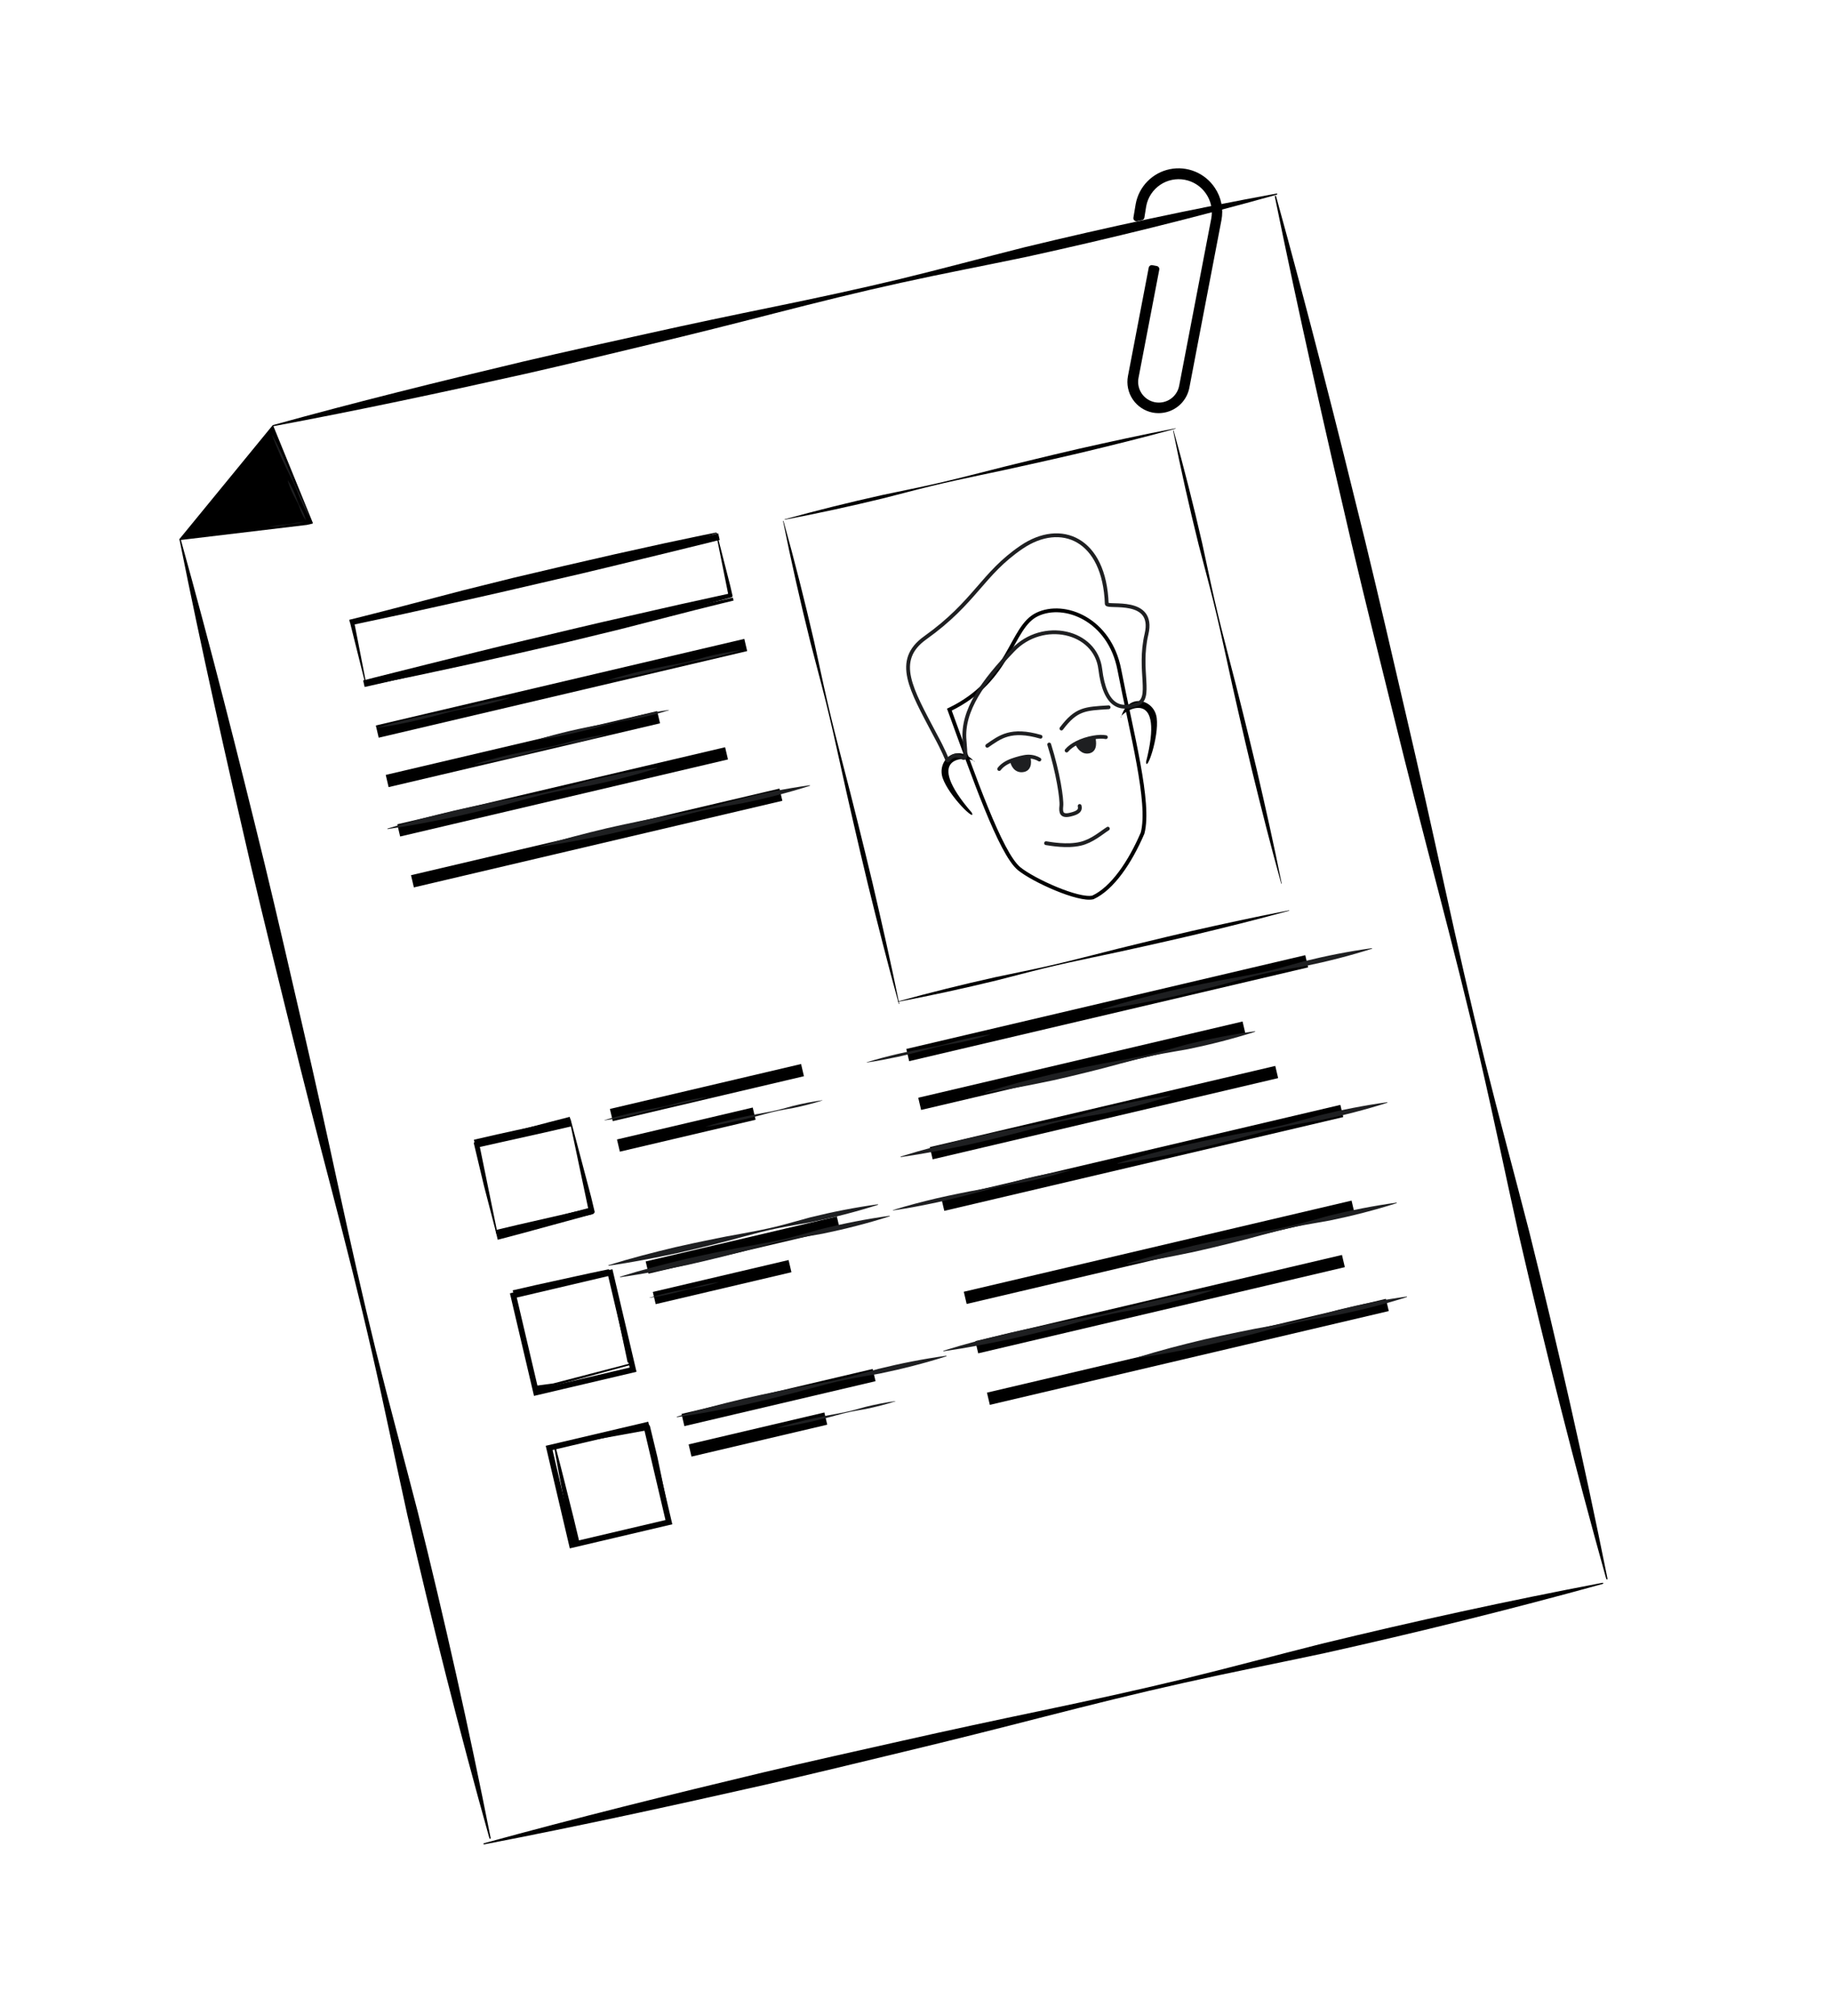 <svg width="479" height="527" viewBox="0 0 479 527" fill="none" xmlns="http://www.w3.org/2000/svg">
<g clip-path="url(#clip0_2573_12622)">
<path d="M333.956 50.918C312.332 56.956 290.548 62.337 268.621 67.14C257.634 69.442 246.592 71.525 235.634 73.947C224.671 76.349 213.786 79.069 202.915 81.849C192.05 84.649 181.17 87.389 170.255 89.99C159.346 92.611 148.441 95.251 137.498 97.733C115.591 102.615 93.64 107.319 71.543 111.426C71.403 111.458 71.278 111.402 71.259 111.323C71.239 111.243 71.33 111.159 71.469 111.127C93.103 105.129 114.887 99.748 136.721 94.566C147.645 92.005 158.608 89.603 169.566 87.182C180.52 84.74 191.508 82.438 202.51 80.196C213.507 77.934 224.485 75.592 235.395 72.971C246.299 70.33 257.13 67.391 268.011 64.651C289.82 59.37 311.771 54.666 333.883 50.619C334.022 50.587 334.147 50.642 334.166 50.722C334.151 50.81 334.061 50.894 333.956 50.918Z" fill="black"/>
<path d="M419.215 414.141C395.096 420.807 370.811 426.816 346.379 432.249C334.138 434.867 321.842 437.265 309.631 440.002C297.416 442.718 285.281 445.753 273.161 448.847C261.046 451.961 248.916 455.015 236.75 457.931C224.59 460.866 212.435 463.821 200.239 466.617C175.828 472.13 151.371 477.464 126.763 482.201C126.608 482.237 126.471 482.185 126.45 482.105C126.43 482.026 126.532 481.939 126.688 481.903C150.817 475.277 175.102 469.268 199.438 463.457C211.613 460.581 223.829 457.865 236.039 455.128C248.245 452.372 260.486 449.755 272.742 447.197C284.993 444.62 297.224 441.963 309.384 439.028C321.54 436.073 333.619 432.819 345.749 429.765C370.06 423.855 394.516 418.521 419.139 413.843C419.295 413.807 419.432 413.859 419.452 413.939C419.433 414.027 419.332 414.114 419.215 414.141Z" fill="black"/>
<path d="M420.173 412.701C411.856 382.901 404.263 352.906 397.307 322.74C393.939 307.628 390.811 292.45 387.311 277.373C383.833 262.291 380.004 247.302 376.109 232.331C372.192 217.366 368.34 202.383 364.643 187.359C360.923 172.341 357.181 157.329 353.615 142.27C346.571 112.128 339.725 81.933 333.536 51.561C333.49 51.368 333.543 51.2 333.631 51.177C333.719 51.153 333.819 51.28 333.866 51.472C342.139 81.284 349.731 111.279 357.105 141.333C360.759 156.369 364.237 171.452 367.737 186.529C371.259 201.6 374.627 216.712 377.93 231.842C381.255 246.966 384.667 262.067 388.387 277.085C392.128 292.097 396.199 307.021 400.05 322.003C407.533 352.028 414.38 382.223 420.502 412.613C420.549 412.805 420.495 412.973 420.408 412.996C420.308 412.972 420.208 412.845 420.173 412.701Z" fill="black"/>
<path d="M128.004 480.519C120.155 452.537 113.031 424.365 106.544 396.025C103.41 381.826 100.518 367.564 97.253 353.399C94.01 339.229 90.415 325.152 86.754 311.092C83.071 297.037 79.454 282.966 75.991 268.853C72.505 254.747 68.998 240.646 65.667 226.499C59.092 198.183 52.715 169.814 46.998 141.272C46.955 141.091 47.01 140.933 47.098 140.909C47.186 140.886 47.284 141.005 47.327 141.185C55.133 169.178 62.257 197.351 69.161 225.581C72.58 239.705 75.824 253.875 79.089 268.039C82.376 282.197 85.51 296.396 88.578 310.612C91.667 324.823 94.845 339.01 98.33 353.116C101.837 367.217 105.674 381.231 109.291 395.303C116.305 423.504 122.682 451.873 128.334 480.432C128.377 480.613 128.321 480.771 128.233 480.794C128.135 480.772 128.036 480.654 128.004 480.519Z" fill="black"/>
<path d="M234.918 261.824C243.352 259.494 251.843 257.392 260.386 255.492C264.667 254.577 268.966 253.738 273.236 252.781C277.507 251.831 281.751 250.77 285.989 249.688C290.225 248.599 294.466 247.531 298.72 246.512C302.972 245.485 307.223 244.452 311.487 243.474C320.023 241.546 328.575 239.681 337.179 238.024C337.234 238.011 337.282 238.029 337.289 238.057C337.296 238.085 337.26 238.115 337.206 238.128C328.768 240.444 320.277 242.546 311.767 244.578C307.51 245.583 303.238 246.533 298.969 247.49C294.701 248.454 290.42 249.37 286.135 250.264C281.851 251.166 277.574 252.095 273.322 253.121C269.072 254.154 264.848 255.292 260.607 256.36C252.106 258.427 243.554 260.292 234.944 261.928C234.89 261.941 234.842 261.923 234.835 261.895C234.842 261.864 234.877 261.834 234.918 261.824Z" fill="black"/>
<path d="M205.324 135.762C213.747 133.434 222.229 131.335 230.761 129.438C235.036 128.524 239.331 127.686 243.595 126.73C247.862 125.782 252.1 124.722 256.333 123.641C260.564 122.554 264.8 121.487 269.049 120.469C273.295 119.444 277.541 118.412 281.8 117.435C290.325 115.51 298.867 113.647 307.461 111.992C307.515 111.98 307.563 111.998 307.57 112.026C307.577 112.054 307.541 112.084 307.487 112.097C299.06 114.411 290.579 116.509 282.08 118.539C277.828 119.543 273.561 120.492 269.297 121.447C265.034 122.41 260.759 123.324 256.479 124.217C252.2 125.117 247.929 126.045 243.682 127.07C239.437 128.102 235.218 129.239 230.982 130.305C222.491 132.369 213.95 134.232 205.351 135.866C205.296 135.879 205.248 135.86 205.241 135.833C205.248 135.802 205.283 135.771 205.324 135.762Z" fill="black"/>
<path d="M204.979 136.265C207.884 146.672 210.536 157.148 212.965 167.683C214.142 172.961 215.234 178.261 216.456 183.527C217.671 188.794 219.008 194.029 220.368 199.258C221.737 204.484 223.082 209.717 224.373 214.964C225.672 220.209 226.979 225.451 228.224 230.711C230.684 241.238 233.075 251.783 235.237 262.39C235.253 262.458 235.234 262.516 235.203 262.524C235.173 262.533 235.138 262.488 235.122 262.421C232.232 252.01 229.581 241.534 227.005 231.038C225.729 225.787 224.515 220.519 223.292 215.254C222.062 209.99 220.886 204.712 219.732 199.428C218.571 194.146 217.38 188.873 216.08 183.628C214.774 178.385 213.352 173.173 212.007 167.94C209.394 157.454 207.003 146.909 204.864 136.296C204.848 136.229 204.867 136.17 204.897 136.162C204.932 136.17 204.967 136.214 204.979 136.265Z" fill="black"/>
<path d="M307.017 112.578C309.756 122.34 312.242 132.168 314.505 142.056C315.598 147.009 316.607 151.985 317.746 156.927C318.877 161.87 320.132 166.782 321.409 171.687C322.694 176.59 323.956 181.5 325.164 186.423C326.38 191.344 327.604 196.264 328.766 201.199C331.06 211.079 333.284 220.976 335.279 230.934C335.294 230.997 335.274 231.052 335.244 231.06C335.213 231.068 335.179 231.027 335.164 230.964C332.44 221.198 329.955 211.369 327.546 201.52C326.353 196.593 325.221 191.649 324.082 186.708C322.935 181.768 321.842 176.814 320.772 171.854C319.694 166.897 318.586 161.947 317.37 157.026C316.146 152.106 314.807 147.217 313.545 142.308C311.098 132.469 308.874 122.572 306.902 112.608C306.887 112.545 306.907 112.489 306.937 112.481C306.972 112.489 307.006 112.53 307.017 112.578Z" fill="black"/>
<path d="M317.795 49.086C316.537 47.198 314.744 45.728 312.646 44.865C310.548 44.001 308.24 43.783 306.018 44.238C303.796 44.694 301.761 45.802 300.173 47.421C298.586 49.039 297.518 51.095 297.107 53.325L296.505 56.894C296.408 57.466 296.92 57.955 297.487 57.832L298.742 57.559C299.072 57.488 299.324 57.222 299.377 56.889L299.866 53.848C300.3 51.6 301.608 49.616 303.503 48.332C305.399 47.053 307.724 46.576 309.971 47.007C312.219 47.438 314.204 48.74 315.493 50.63C316.14 51.566 316.596 52.62 316.833 53.732C317.071 54.844 317.086 55.992 316.878 57.11L311.565 84.784L308.476 100.875C308.203 102.284 307.382 103.527 306.194 104.331C305.005 105.136 303.545 105.435 302.134 105.165C300.724 104.892 299.48 104.071 298.675 102.882C297.869 101.693 297.568 100.234 297.838 98.824L303.271 70.51C303.357 70.064 303.064 69.634 302.619 69.55L301.47 69.332C301.026 69.248 300.598 69.539 300.513 69.982L295.079 98.315C294.672 100.443 295.128 102.646 296.345 104.44C297.562 106.234 299.442 107.471 301.571 107.881C302.081 107.975 302.598 108.021 303.116 108.019C305.014 108.015 306.852 107.353 308.315 106.145C309.778 104.938 310.776 103.26 311.139 101.398L314.502 83.804L319.527 57.606C319.817 56.142 319.813 54.635 319.515 53.173C319.218 51.71 318.633 50.321 317.795 49.086Z" fill="black"/>
<path d="M293.381 187.184C293.332 187.337 293.287 187.494 293.245 187.657C293.169 187.562 293.224 187.393 293.381 187.184C295.311 181.068 301.998 182.875 302.604 187.738C303.226 192.723 299.923 202.049 299.809 199.226C304.723 180.083 294.812 185.274 293.381 187.184Z" fill="black"/>
<path d="M254.635 198.85C254.746 198.965 254.857 199.086 254.967 199.213C254.993 199.095 254.868 198.967 254.635 198.85C250.184 194.233 245.001 198.829 246.623 203.453C248.286 208.193 255.396 215.074 254.241 212.495C241.318 197.543 252.503 197.778 254.635 198.85Z" fill="black"/>
<path d="M271.343 160.643C278.459 157.251 290.297 161.924 292.825 175.093C295.976 191.506 300.996 209.873 298.906 217.819C295.617 225.473 291.001 232.292 285.899 234.637C282.15 235.518 270.347 230.182 266.612 227.126C261.714 223.116 254.631 202.703 248.364 185.538C264.612 177.707 264.226 164.035 271.343 160.643Z" stroke="black" stroke-width="0.993"/>
<path d="M289.824 216.657C288.204 217.668 285.736 219.906 282.634 220.618C279.085 221.432 274.906 220.643 273.648 220.457" stroke="#1E1F21" stroke-width="0.993" stroke-linecap="round" stroke-linejoin="round"/>
<path d="M274.476 194.654C276.791 201.961 277.847 209.004 277.654 210.731C277.462 212.459 277.712 213.522 279.98 212.989C282.249 212.456 282.691 211.791 282.442 210.728" stroke="#1E1F21" stroke-width="0.993" stroke-linecap="round" stroke-linejoin="round"/>
<path d="M277.674 190.482C281.578 185.304 283.853 185.302 290.021 184.918" stroke="#1E1F21" stroke-width="0.993" stroke-linecap="round" stroke-linejoin="round"/>
<path d="M272.218 192.625C264.439 190.386 261.629 192.679 258.267 194.994" stroke="#1E1F21" stroke-width="0.993" stroke-linecap="round" stroke-linejoin="round"/>
<path d="M284.926 196.468C286.586 196.078 286.322 193.978 286.049 192.82C284.623 193.066 283.061 193.546 281.697 194.24C282.197 195.46 283.266 196.858 284.926 196.468Z" fill="#1E1F21"/>
<path d="M279.032 196.231C279.697 195.445 280.637 194.778 281.697 194.24M289.305 192.736C288.485 192.568 287.321 192.601 286.049 192.82M286.049 192.82C286.322 193.978 286.586 196.078 284.926 196.468C283.266 196.858 282.197 195.46 281.697 194.24M286.049 192.82C284.623 193.066 283.061 193.546 281.697 194.24" stroke="#1E1F21" stroke-width="0.993" stroke-linecap="round" stroke-linejoin="round"/>
<path d="M267.86 201.332C265.757 201.826 264.81 199.867 264.746 198.805C265.964 198.367 267.771 197.838 268.951 197.817C269.352 198.738 269.542 200.937 267.86 201.332Z" fill="#1E1F21"/>
<path d="M261.393 201.064C262.144 200.051 263.379 199.297 264.746 198.805M271.907 198.594C271.265 198.171 270.163 197.796 268.951 197.817M264.746 198.805C264.81 199.867 265.757 201.826 267.86 201.332C269.542 200.937 269.352 198.738 268.951 197.817M264.746 198.805C265.964 198.367 267.771 197.838 268.951 197.817" stroke="#1E1F21" stroke-width="0.993" stroke-linecap="round" stroke-linejoin="round"/>
<path d="M242.042 166.763C233.746 172.684 238.371 180.244 244.548 191.984C249.547 201.134 246.748 198.924 249.32 197.746C251.893 196.568 253.042 201.46 252.334 193.596C251.627 185.733 257.242 178.104 265.018 169.969C272.793 161.833 286.618 164.894 287.837 174.932C289.055 184.97 293.219 185.712 297.411 184.154C301.603 182.595 297.656 175.493 299.933 165.781C302.21 156.069 289.789 158.987 289.534 157.9C288.943 140.832 277.563 136.049 267.244 143.062C256.925 150.074 255.218 157.358 242.042 166.763Z" stroke="#1E1F21" stroke-width="0.993"/>
<path d="M71.505 111.372C71.46 111.26 71.312 111.235 71.232 111.325L71.001 111.584L46.941 140.94C46.847 141.054 46.94 141.224 47.086 141.206L80.306 137.24L81.715 136.909C81.813 136.886 81.867 136.781 81.829 136.688L71.505 111.372Z" fill="black"/>
<rect x="98.32" y="189.684" width="99.021" height="3.278" transform="rotate(-13.22 98.32 189.684)" fill="black"/>
<rect x="100.914" y="202.606" width="72.942" height="3.278" transform="rotate(-13.22 100.914 202.606)" fill="black"/>
<path d="M103.93 215.517L189.694 195.369L190.444 198.56L104.679 218.708L103.93 215.517Z" fill="black"/>
<path d="M107.523 228.825L203.92 206.179L204.67 209.371L108.273 232.016L107.523 228.825Z" fill="black"/>
<rect x="237.094" y="274.254" width="107.211" height="3.278" transform="rotate(-13.22 237.094 274.254)" fill="black"/>
<path d="M240.219 287.009L325.061 267.077L325.811 270.269L240.968 290.2L240.219 287.009Z" fill="black"/>
<path d="M252.133 337.734L353.575 313.903L354.324 317.095L252.883 340.926L252.133 337.734Z" fill="black"/>
<path d="M243.242 299.919L333.618 278.688L334.367 281.879L243.992 303.11L243.242 299.919Z" fill="black"/>
<path d="M255.156 350.645L351.065 328.113L351.814 331.305L255.906 353.836L255.156 350.645Z" fill="black"/>
<path d="M246.281 313.394L350.651 288.875L351.4 292.066L247.031 316.585L246.281 313.394Z" fill="black"/>
<path d="M258.195 364.112L362.565 339.594L363.314 342.785L258.945 367.304L258.195 364.112Z" fill="black"/>
<rect x="134.293" y="338.7" width="26.058" height="26.058" transform="rotate(-13.22 134.293 338.7)" stroke="black" stroke-width="1.489"/>
<rect x="143.661" y="378.568" width="26.058" height="26.058" transform="rotate(-13.22 143.661 378.568)" stroke="black" stroke-width="1.489"/>
<rect x="159.555" y="289.94" width="51.372" height="3.278" transform="rotate(-13.22 159.555 289.94)" fill="black"/>
<rect x="168.914" y="329.808" width="51.372" height="3.278" transform="rotate(-13.22 168.914 329.808)" fill="black"/>
<rect x="178.289" y="369.675" width="51.372" height="3.278" transform="rotate(-13.22 178.289 369.675)" fill="black"/>
<rect x="161.406" y="297.916" width="36.481" height="3.278" transform="rotate(-13.22 161.406 297.916)" fill="black"/>
<rect x="170.781" y="337.783" width="36.481" height="3.278" transform="rotate(-13.22 170.781 337.783)" fill="black"/>
<rect x="180.148" y="377.643" width="36.481" height="3.278" transform="rotate(-13.22 180.148 377.643)" fill="black"/>
<g clip-path="url(#clip1_2573_12622)">
<path d="M187.318 139.504C182.996 140.747 178.637 141.89 174.302 143.073L161.136 146.506C152.348 148.746 143.546 150.926 134.737 153.076L121.49 156.154L108.206 159.069C99.343 160.982 90.507 163.015 81.698 165.165L81.943 164.934L81.936 164.967L81.778 164.537L85.943 167.096C86.117 167.21 86.185 167.444 86.082 167.64C86.06 167.677 86.025 167.717 85.989 167.756L81.293 171.651L81.149 170.889L86.18 172.427C86.435 172.506 86.591 172.797 86.518 173.064C86.503 173.13 86.475 173.2 86.425 173.243L86.414 173.261L83.647 176.754L83.483 175.841L87.86 178.224C88.181 178.396 88.304 178.804 88.14 179.125C88.111 179.194 88.065 179.252 88.029 179.292L88.004 179.314L85.781 181.613C85.65 181.754 85.47 181.813 85.295 181.824L85.266 181.831L85.252 181.834L85.745 180.544L85.801 180.593L85.17 180.433C93.948 178.149 102.74 175.925 111.542 173.744C120.348 171.579 129.133 169.325 137.965 167.278C146.787 165.187 155.599 163.051 164.449 161.078L177.709 158.06L190.993 155.145L190.597 155.818L187.318 139.504ZM187.502 139.335L191.65 155.549C191.732 155.842 191.564 156.148 191.282 156.215L191.254 156.222L178.092 159.67L164.906 163.014C156.124 165.283 147.305 167.389 138.496 169.54C129.694 171.72 120.852 173.722 112.026 175.799C103.197 177.861 94.358 179.878 85.505 181.836L85.477 181.843C85.252 181.897 85.028 181.826 84.871 181.661L84.815 181.612L84.798 181.6C84.512 181.325 84.481 180.864 84.754 180.564C84.896 180.405 85.115 180.321 85.308 180.322L85.322 180.318L84.804 180.521L87.104 178.296L87.249 179.386L82.954 176.843L82.936 176.831C82.664 176.678 82.565 176.311 82.722 176.024C82.744 175.987 82.765 175.951 82.79 175.929L85.666 172.52L85.904 173.368L80.924 171.661L80.91 171.665C80.686 171.594 80.568 171.341 80.637 171.121C80.662 171.037 80.719 170.961 80.783 170.914L85.528 167.102L85.571 167.748L81.425 165.137C81.285 165.046 81.213 164.86 81.267 164.707L81.274 164.674C81.307 164.556 81.406 164.47 81.519 164.443C90.341 162.352 99.136 160.142 107.904 157.814L121.067 154.366L134.266 151.081C143.089 148.99 151.918 146.928 160.76 144.925L174.041 141.996C178.483 141.083 182.907 140.097 187.359 139.229C187.436 139.242 187.489 139.276 187.502 139.335Z" fill="black"/>
</g>
<g clip-path="url(#clip2_2573_12622)">
<path d="M95.861 179.03C100.189 177.811 104.555 176.693 108.897 175.533L122.081 172.173C130.882 169.983 139.696 167.851 148.516 165.75L161.78 162.745L175.08 159.904C183.954 158.04 192.8 156.057 201.621 153.955L201.375 154.184L201.383 154.151L201.538 154.583L197.388 152C197.214 151.885 197.147 151.651 197.252 151.455C197.273 151.419 197.309 151.379 197.345 151.34L202.063 147.472L202.203 148.234L197.18 146.668C196.925 146.587 196.771 146.296 196.845 146.029C196.86 145.963 196.889 145.894 196.939 145.851L196.95 145.833L199.737 142.355L199.896 143.269L195.532 140.862C195.212 140.688 195.091 140.279 195.257 139.96C195.286 139.89 195.333 139.833 195.369 139.793L195.393 139.772L197.629 137.484C197.761 137.344 197.941 137.286 198.117 137.276L198.145 137.269L198.16 137.266L197.66 138.553L197.604 138.504L198.234 138.668C189.443 140.903 180.639 143.079 171.825 145.21C163.008 147.327 154.211 149.532 145.367 151.53C136.533 153.573 127.709 155.659 118.849 157.583L105.572 160.528L92.272 163.369L92.672 162.698L95.861 179.03ZM95.676 179.198L91.618 162.962C91.538 162.668 91.707 162.363 91.989 162.297L92.017 162.291L105.199 158.916L118.403 155.645C127.197 153.424 136.028 151.367 144.848 149.265C153.662 147.134 162.516 145.181 171.353 143.153C180.193 141.14 189.043 139.172 197.907 137.263L197.935 137.257C198.16 137.204 198.384 137.276 198.54 137.442L198.595 137.491L198.613 137.503C198.897 137.779 198.925 138.241 198.651 138.539C198.508 138.697 198.289 138.78 198.095 138.779L198.081 138.782L198.601 138.582L196.289 140.794L196.15 139.703L200.43 142.27L200.448 142.282C200.72 142.437 200.816 142.804 200.657 143.091C200.636 143.127 200.614 143.163 200.589 143.185L197.695 146.578L197.461 145.728L202.432 147.463L202.446 147.46C202.67 147.532 202.785 147.785 202.715 148.005C202.69 148.089 202.632 148.164 202.568 148.211L197.802 151.997L197.762 151.351L201.895 153.984C202.034 154.076 202.105 154.262 202.05 154.416L202.042 154.449C202.009 154.566 201.91 154.651 201.797 154.678C192.963 156.72 184.156 158.881 175.375 161.161L162.193 164.536L148.976 167.748C140.142 169.79 131.302 171.803 122.448 173.756L109.151 176.612C104.705 177.5 100.275 178.462 95.818 179.305C95.741 179.292 95.689 179.257 95.676 179.198Z" fill="black"/>
</g>
<g clip-path="url(#clip3_2573_12622)">
<path d="M149.003 292.887C142.838 294.729 136.616 296.424 130.43 298.179L111.639 303.272C99.095 306.595 86.529 309.831 73.954 313.024L55.039 317.595L36.067 321.928C23.409 324.772 10.792 327.791 -1.784 330.983L-1.439 330.644L-1.448 330.692L-1.684 330.06L4.341 333.805C4.593 333.972 4.696 334.315 4.552 334.604C4.522 334.658 4.472 334.717 4.422 334.775L-2.222 340.515L-2.445 339.396L4.798 341.638C5.167 341.753 5.396 342.18 5.298 342.573C5.278 342.67 5.239 342.772 5.168 342.836L5.154 342.863L1.265 348.005L1.009 346.664L7.335 350.149C7.799 350.402 7.984 351.001 7.756 351.472C7.716 351.574 7.651 351.66 7.601 351.718L7.566 351.75L4.431 355.138C4.246 355.345 3.99 355.432 3.739 355.449L3.698 355.459L3.678 355.464L4.356 353.567L4.437 353.639L3.529 353.405C16.058 350.017 28.608 346.716 41.173 343.48C53.743 340.265 66.283 336.921 78.895 333.88C91.491 330.775 104.072 327.604 116.709 324.672L135.645 320.188L154.617 315.856L154.064 316.846L149.003 292.887ZM149.263 292.637L155.567 316.447C155.691 316.877 155.457 317.327 155.055 317.428L155.015 317.438L136.229 322.553L117.407 327.516C104.873 330.882 92.282 334.009 79.706 337.202C67.141 340.438 54.514 343.413 41.912 346.497C29.306 349.559 16.684 352.556 4.041 355.466L4.001 355.476C3.679 355.556 3.356 355.453 3.128 355.211L3.047 355.139L3.022 355.122C2.606 354.719 2.552 354.042 2.936 353.6C3.136 353.365 3.448 353.241 3.725 353.241L3.745 353.236L3.006 353.536L6.253 350.259L6.485 351.86L0.274 348.138L0.248 348.121C-0.146 347.897 -0.295 347.359 -0.076 346.936C-0.046 346.882 -0.017 346.828 0.018 346.797L4.064 341.776L4.425 343.022L-2.75 340.532L-2.77 340.537C-3.093 340.434 -3.267 340.062 -3.173 339.739C-3.139 339.616 -3.059 339.504 -2.969 339.435L3.747 333.815L3.823 334.764L-2.177 330.943C-2.379 330.81 -2.487 330.537 -2.412 330.311L-2.403 330.263C-2.358 330.09 -2.218 329.963 -2.058 329.923C10.539 326.817 23.094 323.538 35.607 320.084L54.393 314.969L73.235 310.094C85.832 306.988 98.438 303.926 111.065 300.951L130.032 296.597C136.377 295.24 142.696 293.774 149.056 292.482C149.167 292.5 149.243 292.55 149.263 292.637Z" fill="black"/>
</g>
<g clip-path="url(#clip4_2573_12622)">
<path d="M130.143 322.402C136.32 320.602 142.552 318.945 148.749 317.23L167.57 312.251C180.134 309.003 192.717 305.839 205.31 302.717L224.249 298.246L243.242 294.008C255.914 291.225 268.547 288.273 281.14 285.152L280.791 285.483L280.802 285.436L281.03 286.051L275.058 282.41C274.807 282.248 274.708 281.914 274.856 281.632C274.886 281.58 274.937 281.523 274.987 281.466L281.688 275.869L281.898 276.959L274.692 274.783C274.325 274.671 274.101 274.256 274.204 273.873C274.225 273.778 274.265 273.679 274.336 273.617L274.351 273.591L278.294 268.579L278.533 269.885L272.258 266.497C271.797 266.252 271.619 265.669 271.853 265.21C271.894 265.11 271.96 265.027 272.01 264.97L272.046 264.939L275.215 261.637C275.402 261.435 275.659 261.349 275.91 261.333L275.951 261.323L275.971 261.318L275.272 263.166L275.192 263.096L276.096 263.323C263.547 266.635 250.978 269.863 238.394 273.026C225.806 276.169 213.247 279.439 200.62 282.412C188.007 285.449 175.409 288.55 162.756 291.417L143.798 295.803L124.805 300.041L125.368 299.076L130.143 322.402ZM129.88 322.645L123.863 299.466C123.745 299.048 123.983 298.609 124.386 298.511L124.426 298.501L143.242 293.501L162.093 288.649C174.647 285.358 187.255 282.3 199.848 279.179C212.431 276.015 225.074 273.105 237.692 270.089C250.314 267.095 262.952 264.163 275.609 261.317L275.649 261.307C275.971 261.228 276.292 261.329 276.517 261.565L276.597 261.635L276.622 261.651C277.032 262.043 277.079 262.702 276.69 263.133C276.487 263.361 276.175 263.483 275.899 263.483L275.879 263.488L276.619 263.195L273.34 266.39L273.127 264.831L279.285 268.449L279.31 268.465C279.701 268.683 279.844 269.207 279.62 269.619C279.59 269.672 279.56 269.724 279.524 269.755L275.426 274.648L275.081 273.435L282.216 275.852L282.236 275.847C282.557 275.948 282.726 276.309 282.629 276.624C282.593 276.744 282.512 276.853 282.421 276.92L275.651 282.399L275.585 281.476L281.532 285.19C281.732 285.32 281.836 285.585 281.76 285.805L281.749 285.853C281.703 286.02 281.562 286.144 281.401 286.184C268.788 289.221 256.214 292.427 243.68 295.803L224.864 300.803L205.994 305.57C193.381 308.607 180.758 311.601 168.116 314.511L149.128 318.77C142.777 320.098 136.451 321.532 130.085 322.796C129.975 322.779 129.9 322.73 129.88 322.645Z" fill="black"/>
</g>
<g clip-path="url(#clip5_2573_12622)">
<path d="M159.136 332.272C152.971 334.114 146.749 335.809 140.563 337.564L121.772 342.657C109.227 345.98 96.662 349.216 84.087 352.409L65.172 356.98L46.2 361.312C33.541 364.157 20.924 367.176 8.349 370.368L8.694 370.028L8.684 370.077L8.449 369.445L14.473 373.19C14.726 373.357 14.829 373.7 14.685 373.989C14.655 374.043 14.605 374.101 14.555 374.16L7.911 379.9L7.688 378.781L14.931 381.023C15.299 381.138 15.529 381.565 15.431 381.958C15.411 382.055 15.371 382.157 15.301 382.221L15.286 382.247L11.397 387.39L11.142 386.049L17.467 389.534C17.932 389.787 18.117 390.385 17.889 390.857C17.849 390.959 17.784 391.045 17.734 391.103L17.699 391.135L14.564 394.523C14.379 394.73 14.123 394.817 13.871 394.834L13.831 394.844L13.811 394.849L14.489 392.952L14.57 393.024L13.662 392.79C26.191 389.402 38.741 386.101 51.306 382.865C63.876 379.65 76.416 376.305 89.027 373.265C101.624 370.16 114.204 366.989 126.842 364.057L144.703 361.71L165.247 356.375L164.197 356.231L159.136 332.272ZM159.396 332.022L165.7 355.832C165.823 356.262 165.59 356.712 165.188 356.813L165.147 356.823L146.362 361.938L127.54 366.9C115.006 370.267 102.414 373.394 89.839 376.587C77.274 379.823 64.647 382.798 52.045 385.882C39.438 388.944 26.816 391.941 14.174 394.851L14.133 394.861C13.812 394.941 13.489 394.838 13.261 394.595L13.18 394.523L13.154 394.507C12.739 394.104 12.684 393.426 13.069 392.985C13.269 392.75 13.58 392.626 13.857 392.626L13.877 392.621L13.139 392.921L16.386 389.644L16.617 391.244L10.406 387.523L10.381 387.506C9.987 387.282 9.838 386.744 10.056 386.32C10.086 386.267 10.116 386.213 10.151 386.181L14.197 381.161L14.557 382.407L7.383 379.917L7.363 379.922C7.04 379.818 6.866 379.447 6.96 379.124C6.994 379 7.074 378.888 7.164 378.82L13.88 373.2L13.956 374.149L7.956 370.328C7.754 370.195 7.646 369.922 7.72 369.696L7.73 369.648C7.774 369.475 7.914 369.348 8.075 369.308C20.672 366.202 33.226 362.923 45.74 359.469L64.526 354.354L83.368 349.478C95.964 346.373 108.571 343.311 121.198 340.336L140.165 335.982C146.51 334.624 152.829 333.159 159.189 331.867C159.3 331.885 159.375 331.935 159.396 332.022Z" fill="black"/>
</g>
<g clip-path="url(#clip6_2573_12622)">
<path d="M145.34 378.274C147.002 384.49 148.515 390.759 150.09 396.993L154.634 415.924C157.591 428.56 160.461 441.214 163.286 453.877L167.306 472.917L171.084 492.007C173.56 504.743 176.21 517.442 179.036 530.105L178.706 529.75L178.754 529.761L178.116 529.978L182.034 524.065C182.209 523.817 182.554 523.724 182.839 523.877C182.892 523.908 182.949 523.96 183.006 524.012L188.551 530.82L187.426 531.011L189.877 523.835C190.003 523.471 190.436 523.254 190.826 523.363C190.923 523.386 191.024 523.428 191.085 523.5L191.112 523.516L196.139 527.553L194.791 527.769L198.459 521.548C198.725 521.09 199.328 520.923 199.793 521.165C199.894 521.208 199.978 521.275 200.035 521.327L200.066 521.363L203.361 524.595C203.563 524.786 203.642 525.044 203.652 525.296L203.661 525.337L203.665 525.357L201.788 524.625L201.863 524.546L201.603 525.446C198.58 512.824 195.645 500.184 192.776 487.53C189.928 474.871 186.95 462.24 184.277 449.545C181.539 436.864 178.736 424.196 176.173 411.479L174.347 393.557L169.611 372.866L169.436 373.912L145.34 378.274ZM145.098 378.007L169.081 372.398C169.514 372.287 169.958 372.534 170.046 372.938L170.055 372.979L174.622 391.905L179.035 410.864C182.036 423.491 184.796 436.167 187.621 448.83C190.491 461.484 193.097 474.193 195.813 486.878C198.508 499.569 201.136 512.273 203.677 524.995L203.686 525.035C203.757 525.359 203.644 525.679 203.395 525.9L203.321 525.979L203.304 526.003C202.889 526.407 202.21 526.442 201.78 526.044C201.551 525.838 201.436 525.523 201.444 525.246L201.44 525.226L201.718 525.972L198.537 522.632L200.143 522.447L196.243 528.547L196.226 528.572C195.99 528.959 195.448 529.093 195.031 528.862C194.978 528.831 194.925 528.799 194.895 528.763L189.994 524.573L191.25 524.249L188.552 531.348L188.557 531.369C188.444 531.688 188.068 531.851 187.748 531.748C187.625 531.71 187.515 531.627 187.449 531.535L182.027 524.659L182.978 524.61L178.984 530.497C178.845 530.695 178.569 530.794 178.346 530.714L178.297 530.703C178.126 530.653 178.003 530.51 177.968 530.348C175.23 517.666 172.317 505.022 169.229 492.413L164.662 473.486L160.336 454.51C157.598 441.829 154.904 429.138 152.297 416.43L148.497 397.345C147.325 390.963 146.043 384.604 144.937 378.209C144.958 378.099 145.011 378.025 145.098 378.007Z" fill="black"/>
</g>
<path d="M193.548 170.093C190.746 170.981 187.908 171.708 185.039 172.295C183.599 172.565 182.147 172.781 180.714 173.079C179.279 173.373 177.862 173.744 176.448 174.13C175.035 174.52 173.619 174.896 172.195 175.238C170.773 175.585 169.351 175.937 167.921 176.25C165.056 176.856 162.181 177.419 159.274 177.837C159.256 177.841 159.238 177.825 159.233 177.805C159.229 177.786 159.239 177.768 159.258 177.764C162.061 176.887 164.899 176.159 167.748 175.48C169.173 175.147 170.608 174.854 172.042 174.555C173.474 174.252 174.914 173.983 176.357 173.728C177.8 173.468 179.238 173.189 180.66 172.842C182.082 172.491 183.487 172.066 184.903 171.69C187.746 170.987 190.621 170.424 193.531 170.021C193.55 170.017 193.568 170.033 193.572 170.052C193.572 170.073 193.561 170.09 193.548 170.093Z" fill="#1E1F21"/>
<path d="M79.968 136.008C79.43 135.206 78.987 134.361 78.629 133.478C78.465 133.03 78.332 132.567 78.15 132.126C77.971 131.685 77.745 131.264 77.511 130.847C77.274 130.432 77.045 130.013 76.837 129.584C76.626 129.157 76.412 128.731 76.221 128.294C75.852 127.416 75.508 126.526 75.251 125.597C75.249 125.591 75.259 125.582 75.27 125.577C75.282 125.571 75.292 125.572 75.295 125.577C75.828 126.382 76.27 127.227 76.683 128.085C76.886 128.517 77.065 128.958 77.247 129.399C77.432 129.838 77.596 130.286 77.752 130.738C77.911 131.189 78.081 131.635 78.292 132.062C78.506 132.488 78.764 132.894 78.992 133.314C79.42 134.165 79.764 135.055 80.012 135.989C80.014 135.994 80.005 136.004 79.993 136.009C79.981 136.013 79.97 136.013 79.968 136.008Z" fill="#1E1F21"/>
<path d="M80.983 135.387C80.017 133.659 79.152 131.886 78.374 130.074C78.001 129.16 77.661 128.232 77.269 127.327C76.88 126.42 76.443 125.536 75.997 124.655C75.547 123.777 75.107 122.893 74.688 122.001C74.266 121.109 73.841 120.219 73.44 119.318C72.65 117.511 71.888 115.691 71.217 113.83C71.212 113.819 71.22 113.805 71.232 113.799C71.245 113.794 71.257 113.798 71.263 113.81C72.222 115.54 73.088 117.313 73.923 119.1C74.336 119.995 74.725 120.902 75.116 121.807C75.511 122.711 75.885 123.624 76.249 124.541C76.616 125.457 76.996 126.368 77.418 127.259C77.843 128.149 78.314 129.019 78.754 129.902C79.605 131.682 80.367 133.501 81.029 135.367C81.034 135.378 81.026 135.392 81.013 135.398C81 135.4 80.987 135.396 80.983 135.387Z" fill="#1E1F21"/>
<path d="M79.563 136.489C78.808 136.53 78.052 136.614 77.296 136.736C76.918 136.803 76.539 136.884 76.161 136.943C75.783 137.004 75.405 137.044 75.028 137.08C74.65 137.115 74.272 137.154 73.894 137.202C73.516 137.248 73.138 137.293 72.76 137.349C72.004 137.465 71.248 137.593 70.492 137.76C70.487 137.76 70.483 137.766 70.483 137.771C70.483 137.776 70.487 137.78 70.491 137.779C71.247 137.735 72.002 137.651 72.758 137.554C73.136 137.504 73.514 137.443 73.892 137.384C74.27 137.326 74.648 137.259 75.027 137.188C75.405 137.118 75.783 137.053 76.161 137.007C76.539 136.962 76.916 136.936 77.294 136.897C78.05 136.807 78.806 136.679 79.563 136.508C79.567 136.508 79.571 136.502 79.571 136.497C79.57 136.492 79.567 136.488 79.563 136.489Z" fill="#1E1F21"/>
<path d="M174.993 185.69C172.191 186.577 169.354 187.305 166.485 187.892C165.044 188.162 163.592 188.378 162.159 188.676C160.724 188.97 159.307 189.341 157.893 189.726C156.48 190.117 155.064 190.493 153.641 190.835C152.218 191.182 150.796 191.533 149.366 191.846C146.501 192.453 143.627 193.016 140.719 193.434C140.701 193.438 140.683 193.421 140.679 193.402C140.674 193.383 140.685 193.365 140.703 193.361C143.507 192.483 146.344 191.756 149.193 191.076C150.619 190.744 152.053 190.451 153.487 190.152C154.919 189.849 156.359 189.579 157.803 189.325C159.245 189.065 160.683 188.786 162.105 188.439C163.527 188.087 164.932 187.663 166.348 187.287C169.191 186.584 172.066 186.021 174.977 185.617C174.995 185.613 175.013 185.63 175.017 185.649C175.017 185.669 175.007 185.687 174.993 185.69Z" fill="#1E1F21"/>
<path d="M171.872 200.854C166.114 202.678 160.283 204.173 154.386 205.38C151.426 205.933 148.442 206.378 145.496 206.991C142.548 207.594 139.635 208.357 136.73 209.149C133.826 209.952 130.916 210.724 127.99 211.427C125.066 212.14 122.145 212.863 119.205 213.506C113.317 214.752 107.409 215.909 101.434 216.768C101.397 216.777 101.36 216.743 101.351 216.703C101.342 216.664 101.363 216.627 101.401 216.619C107.163 214.815 112.995 213.32 118.849 211.924C121.779 211.241 124.728 210.638 127.674 210.024C130.618 209.401 133.577 208.847 136.544 208.324C139.508 207.79 142.463 207.216 145.386 206.503C148.308 205.781 151.196 204.909 154.106 204.136C159.949 202.691 165.857 201.534 171.839 200.705C171.876 200.696 171.913 200.73 171.922 200.77C171.922 200.811 171.9 200.848 171.872 200.854Z" fill="#1E1F21"/>
<path d="M184.885 286.879C182.7 287.571 180.487 288.138 178.248 288.596C177.125 288.806 175.992 288.975 174.874 289.208C173.755 289.437 172.65 289.726 171.547 290.027C170.445 290.332 169.34 290.625 168.23 290.892C167.12 291.162 166.011 291.436 164.896 291.681C162.661 292.154 160.418 292.593 158.151 292.919C158.136 292.922 158.122 292.909 158.119 292.894C158.115 292.879 158.124 292.865 158.138 292.862C160.325 292.178 162.538 291.61 164.76 291.08C165.873 290.821 166.992 290.592 168.11 290.359C169.227 290.123 170.35 289.912 171.476 289.714C172.601 289.511 173.723 289.293 174.833 289.023C175.941 288.749 177.038 288.418 178.142 288.124C180.36 287.576 182.602 287.137 184.873 286.822C184.887 286.819 184.901 286.831 184.904 286.847C184.904 286.862 184.896 286.876 184.885 286.879Z" fill="#1E1F21"/>
<path d="M215.103 287.734C212.62 288.52 210.105 289.165 207.561 289.686C206.285 289.925 204.998 290.116 203.727 290.381C202.456 290.641 201.2 290.97 199.947 291.312C198.694 291.658 197.439 291.991 196.177 292.294C194.916 292.601 193.656 292.913 192.389 293.19C189.849 293.728 187.301 294.227 184.724 294.597C184.708 294.601 184.692 294.587 184.688 294.569C184.684 294.552 184.694 294.537 184.71 294.533C187.195 293.755 189.71 293.11 192.235 292.508C193.499 292.214 194.77 291.953 196.041 291.689C197.311 291.42 198.587 291.181 199.866 290.955C201.145 290.725 202.419 290.478 203.68 290.17C204.94 289.859 206.186 289.483 207.441 289.149C209.961 288.526 212.509 288.027 215.089 287.67C215.105 287.666 215.121 287.68 215.125 287.697C215.124 287.716 215.115 287.731 215.103 287.734Z" fill="#1E1F21"/>
<path d="M211.849 205.459C206.091 207.283 200.259 208.778 194.363 209.985C191.403 210.539 188.419 210.983 185.473 211.596C182.524 212.2 179.612 212.962 176.706 213.755C173.803 214.557 170.892 215.33 167.966 216.033C165.043 216.745 162.121 217.468 159.182 218.111C153.294 219.358 147.386 220.515 141.411 221.374C141.373 221.382 141.336 221.349 141.327 221.309C141.318 221.269 141.34 221.233 141.377 221.224C147.14 219.421 152.971 217.925 158.826 216.529C161.756 215.847 164.704 215.243 167.65 214.63C170.594 214.006 173.554 213.453 176.52 212.929C179.484 212.395 182.439 211.822 185.363 211.109C188.284 210.386 191.172 209.514 194.083 208.742C199.926 207.296 205.833 206.139 211.815 205.31C211.853 205.302 211.89 205.335 211.899 205.375C211.898 205.417 211.877 205.453 211.849 205.459Z" fill="#1E1F21"/>
<path d="M232.716 318.026C226.958 319.85 221.126 321.345 215.23 322.552C212.27 323.105 209.286 323.549 206.34 324.163C203.392 324.766 200.479 325.529 197.573 326.321C194.67 327.124 191.759 327.896 188.833 328.599C185.91 329.312 182.988 330.035 180.049 330.678C174.161 331.924 168.253 333.081 162.278 333.94C162.241 333.948 162.204 333.915 162.195 333.875C162.186 333.835 162.207 333.799 162.245 333.791C168.007 331.987 173.839 330.492 179.693 329.096C182.623 328.413 185.572 327.81 188.518 327.196C191.461 326.573 194.421 326.019 197.387 325.495C200.351 324.962 203.306 324.388 206.23 323.675C209.152 322.953 212.04 322.081 214.95 321.308C220.793 319.862 226.701 318.705 232.682 317.877C232.72 317.868 232.757 317.902 232.766 317.941C232.766 317.983 232.744 318.02 232.716 318.026Z" fill="#1E1F21"/>
<path d="M306.115 286.61C300.357 288.433 294.525 289.929 288.628 291.136C285.669 291.689 282.684 292.133 279.738 292.747C276.79 293.35 273.878 294.113 270.972 294.905C268.068 295.708 265.158 296.48 262.232 297.183C259.308 297.896 256.387 298.619 253.447 299.262C247.56 300.508 241.652 301.665 235.677 302.524C235.639 302.532 235.602 302.499 235.593 302.459C235.584 302.419 235.605 302.383 235.643 302.375C241.405 300.571 247.237 299.076 253.091 297.68C256.022 296.997 258.97 296.394 261.916 295.78C264.86 295.157 267.82 294.603 270.786 294.079C273.75 293.546 276.705 292.972 279.629 292.259C282.55 291.537 285.438 290.665 288.348 289.892C294.191 288.446 300.099 287.289 306.081 286.461C306.118 286.452 306.156 286.486 306.164 286.525C306.164 286.567 306.143 286.604 306.115 286.61Z" fill="#1E1F21"/>
<path d="M362.904 288.334C357.146 290.158 351.314 291.653 345.417 292.86C342.458 293.414 339.474 293.858 336.527 294.471C333.579 295.075 330.667 295.837 327.761 296.63C324.857 297.432 321.947 298.205 319.021 298.908C316.097 299.62 313.176 300.343 310.236 300.986C304.349 302.233 298.441 303.39 292.466 304.249C292.428 304.257 292.391 304.224 292.382 304.184C292.373 304.144 292.395 304.108 292.432 304.099C298.194 302.296 304.026 300.8 309.88 299.404C312.811 298.722 315.759 298.118 318.705 297.505C321.649 296.881 324.609 296.328 327.575 295.804C330.539 295.27 333.494 294.697 336.418 293.984C339.339 293.261 342.227 292.389 345.137 291.617C350.98 290.171 356.888 289.014 362.87 288.185C362.907 288.177 362.945 288.21 362.954 288.25C362.953 288.292 362.932 288.328 362.904 288.334Z" fill="#1E1F21"/>
<path d="M365.349 314.586C359.591 316.41 353.759 317.905 347.863 319.112C344.903 319.666 341.919 320.11 338.973 320.723C336.024 321.327 333.112 322.089 330.206 322.882C327.303 323.684 324.392 324.457 321.466 325.16C318.543 325.872 315.621 326.595 312.682 327.238C306.794 328.485 300.886 329.642 294.911 330.5C294.873 330.509 294.836 330.476 294.827 330.436C294.818 330.396 294.84 330.36 294.877 330.351C300.64 328.548 306.471 327.052 312.326 325.656C315.256 324.973 318.204 324.37 321.15 323.757C324.094 323.133 327.054 322.58 330.02 322.056C332.984 321.522 335.939 320.949 338.863 320.236C341.784 319.513 344.672 318.641 347.583 317.869C353.426 316.423 359.333 315.266 365.315 314.437C365.353 314.429 365.39 314.462 365.399 314.502C365.398 314.544 365.377 314.58 365.349 314.586Z" fill="#1E1F21"/>
<path d="M317.31 337.377C311.552 339.201 305.72 340.696 299.824 341.903C296.864 342.457 293.88 342.901 290.934 343.514C287.985 344.118 285.073 344.88 282.167 345.673C279.263 346.475 276.353 347.248 273.427 347.951C270.504 348.663 267.582 349.386 264.643 350.029C258.755 351.276 252.847 352.433 246.872 353.292C246.834 353.3 246.797 353.267 246.788 353.227C246.779 353.187 246.801 353.151 246.838 353.142C252.601 351.339 258.432 349.843 264.286 348.447C267.217 347.764 270.165 347.161 273.111 346.548C276.055 345.924 279.015 345.371 281.981 344.847C284.945 344.313 287.9 343.74 290.824 343.027C293.745 342.304 296.633 341.432 299.544 340.66C305.386 339.214 311.294 338.057 317.276 337.228C317.314 337.22 317.351 337.253 317.36 337.293C317.359 337.335 317.338 337.371 317.31 337.377Z" fill="#1E1F21"/>
<path d="M368.036 339.136C362.279 340.96 356.447 342.455 350.55 343.662C347.591 344.216 344.606 344.66 341.66 345.273C338.712 345.877 335.799 346.639 332.894 347.432C329.99 348.234 327.08 349.006 324.154 349.709C321.23 350.422 318.309 351.145 315.369 351.788C309.481 353.035 303.574 354.192 297.598 355.05C297.561 355.059 297.524 355.025 297.515 354.986C297.506 354.946 297.527 354.91 297.565 354.901C303.327 353.097 309.159 351.602 315.013 350.206C317.943 349.523 320.892 348.92 323.838 348.307C326.782 347.683 329.741 347.13 332.708 346.606C335.672 346.072 338.627 345.498 341.55 344.786C344.472 344.063 347.36 343.191 350.27 342.418C356.113 340.973 362.021 339.816 368.003 338.987C368.04 338.979 368.077 339.012 368.086 339.052C368.086 339.094 368.065 339.13 368.036 339.136Z" fill="#1E1F21"/>
<path d="M279.812 306.04C276.039 307.235 272.217 308.215 268.353 309.006C266.413 309.369 264.458 309.66 262.527 310.062C260.595 310.457 258.686 310.957 256.782 311.476C254.879 312.002 252.972 312.509 251.055 312.969C249.139 313.436 247.224 313.91 245.298 314.331C241.44 315.148 237.568 315.907 233.653 316.469C233.628 316.475 233.604 316.453 233.598 316.427C233.592 316.401 233.606 316.377 233.631 316.371C237.407 315.189 241.228 314.21 245.065 313.295C246.985 312.847 248.917 312.452 250.848 312.05C252.777 311.641 254.716 311.279 256.66 310.935C258.603 310.586 260.539 310.21 262.455 309.743C264.37 309.269 266.262 308.697 268.169 308.191C271.998 307.244 275.87 306.486 279.79 305.943C279.814 305.937 279.839 305.959 279.845 305.985C279.844 306.013 279.83 306.036 279.812 306.04Z" fill="#1E1F21"/>
<path d="M328.294 269.78C322.536 271.603 316.705 273.099 310.808 274.305C307.848 274.859 304.864 275.303 301.918 275.917C298.97 276.52 296.057 277.283 293.151 278.075C290.248 278.877 287.338 279.65 284.412 280.353C281.488 281.066 278.566 281.788 275.627 282.432C269.739 283.678 263.831 284.835 257.856 285.694C257.819 285.702 257.782 285.669 257.773 285.629C257.764 285.589 257.785 285.553 257.823 285.545C263.585 283.741 269.417 282.246 275.271 280.85C278.201 280.167 281.15 279.563 284.096 278.95C287.04 278.327 289.999 277.773 292.965 277.249C295.93 276.716 298.885 276.142 301.808 275.429C304.73 274.706 307.618 273.834 310.528 273.062C316.371 271.616 322.279 270.459 328.261 269.631C328.298 269.622 328.335 269.656 328.344 269.695C328.344 269.737 328.322 269.773 328.294 269.78Z" fill="#1E1F21"/>
<path d="M358.904 248.055C353.146 249.879 347.314 251.374 341.417 252.581C338.458 253.135 335.474 253.579 332.527 254.192C329.579 254.795 326.667 255.558 323.761 256.35C320.857 257.153 317.947 257.925 315.021 258.628C312.097 259.341 309.176 260.064 306.236 260.707C300.349 261.954 294.441 263.111 288.466 263.969C288.428 263.978 288.391 263.944 288.382 263.904C288.373 263.865 288.395 263.828 288.432 263.82C294.194 262.016 300.026 260.521 305.88 259.125C308.811 258.442 311.759 257.839 314.705 257.225C317.649 256.602 320.609 256.049 323.575 255.525C326.539 254.991 329.494 254.417 332.418 253.705C335.339 252.982 338.227 252.11 341.137 251.337C346.98 249.892 352.888 248.735 358.87 247.906C358.907 247.897 358.945 247.931 358.954 247.971C358.953 248.013 358.932 248.049 358.904 248.055Z" fill="#1E1F21"/>
<path d="M259.021 270.513C256.384 271.348 253.714 272.033 251.014 272.585C249.659 272.839 248.293 273.042 246.944 273.323C245.594 273.599 244.26 273.949 242.93 274.311C241.6 274.679 240.268 275.033 238.928 275.354C237.589 275.681 236.252 276.012 234.906 276.306C232.21 276.877 229.505 277.407 226.769 277.8C226.752 277.804 226.735 277.788 226.731 277.77C226.727 277.752 226.737 277.735 226.754 277.731C229.392 276.906 232.062 276.221 234.743 275.582C236.085 275.269 237.435 274.993 238.783 274.712C240.131 274.427 241.486 274.173 242.845 273.933C244.202 273.689 245.555 273.426 246.893 273.1C248.231 272.769 249.553 272.37 250.886 272.016C253.561 271.354 256.266 270.824 259.005 270.445C259.022 270.441 259.039 270.456 259.043 270.475C259.043 270.494 259.033 270.51 259.021 270.513Z" fill="#1E1F21"/>
<path d="M247.575 354.614C241.818 356.437 235.986 357.933 230.089 359.139C227.13 359.693 224.145 360.137 221.199 360.751C218.251 361.354 215.338 362.117 212.433 362.909C209.529 363.711 206.619 364.484 203.693 365.187C200.769 365.9 197.848 366.622 194.908 367.266C189.021 368.512 183.113 369.669 177.138 370.528C177.1 370.536 177.063 370.503 177.054 370.463C177.045 370.423 177.066 370.387 177.104 370.379C182.866 368.575 188.698 367.08 194.552 365.684C197.483 365.001 200.431 364.397 203.377 363.784C206.321 363.161 209.28 362.607 212.247 362.083C215.211 361.55 218.166 360.976 221.09 360.263C224.011 359.54 226.899 358.668 229.809 357.896C235.652 356.45 241.56 355.293 247.542 354.465C247.579 354.456 247.616 354.49 247.625 354.529C247.625 354.571 247.604 354.607 247.575 354.614Z" fill="#1E1F21"/>
<path d="M229.669 315.018C223.911 316.842 218.08 318.337 212.183 319.544C209.223 320.097 206.239 320.542 203.293 321.155C200.345 321.758 197.432 322.521 194.526 323.313C191.623 324.116 188.713 324.888 185.787 325.591C182.863 326.304 179.941 327.027 177.002 327.67C171.114 328.917 165.206 330.074 159.231 330.932C159.194 330.941 159.157 330.907 159.148 330.867C159.139 330.828 159.16 330.791 159.198 330.783C164.96 328.979 170.792 327.484 176.646 326.088C179.576 325.405 182.525 324.802 185.471 324.188C188.415 323.565 191.374 323.011 194.34 322.488C197.304 321.954 200.26 321.38 203.183 320.667C206.105 319.945 208.993 319.073 211.903 318.3C217.746 316.855 223.654 315.698 229.636 314.869C229.673 314.86 229.71 314.894 229.719 314.934C229.719 314.976 229.697 315.012 229.669 315.018Z" fill="#1E1F21"/>
<path d="M187.971 335.255C186.493 335.723 184.996 336.107 183.482 336.417C182.723 336.559 181.957 336.673 181.2 336.831C180.444 336.986 179.696 337.181 178.95 337.385C178.205 337.591 177.458 337.789 176.707 337.969C175.956 338.152 175.206 338.338 174.452 338.503C172.94 338.823 171.424 339.12 169.89 339.34C169.88 339.343 169.871 339.334 169.869 339.324C169.866 339.314 169.872 339.304 169.881 339.302C171.36 338.839 172.857 338.455 174.36 338.097C175.112 337.922 175.869 337.767 176.625 337.609C177.381 337.449 178.141 337.307 178.902 337.173C179.663 337.036 180.422 336.888 181.172 336.705C181.922 336.52 182.663 336.296 183.41 336.098C184.91 335.727 186.427 335.43 187.962 335.217C187.972 335.215 187.981 335.223 187.984 335.234C187.984 335.244 187.978 335.254 187.971 335.255Z" fill="#1E1F21"/>
<path d="M234.221 366.392C231.696 367.192 229.138 367.847 226.552 368.377C225.254 368.62 223.945 368.814 222.653 369.083C221.36 369.348 220.082 369.682 218.808 370.03C217.534 370.382 216.258 370.721 214.974 371.029C213.692 371.342 212.411 371.659 211.121 371.941C208.539 372.488 205.948 372.995 203.327 373.372C203.311 373.375 203.295 373.361 203.291 373.343C203.287 373.326 203.296 373.31 203.313 373.306C205.84 372.515 208.398 371.859 210.965 371.247C212.251 370.947 213.544 370.683 214.836 370.414C216.127 370.14 217.425 369.898 218.726 369.668C220.026 369.434 221.322 369.182 222.605 368.87C223.886 368.553 225.152 368.17 226.429 367.831C228.992 367.197 231.583 366.69 234.206 366.326C234.223 366.323 234.239 366.337 234.243 366.355C234.243 366.373 234.233 366.389 234.221 366.392Z" fill="#1E1F21"/>
<path d="M158.579 192.084C155.777 192.971 152.94 193.699 150.07 194.286C148.63 194.555 147.178 194.771 145.745 195.07C144.31 195.363 142.893 195.734 141.479 196.12C140.066 196.51 138.65 196.886 137.227 197.228C135.804 197.575 134.382 197.927 132.952 198.24C130.087 198.846 127.213 199.409 124.305 199.827C124.287 199.831 124.269 199.815 124.265 199.796C124.26 199.776 124.271 199.759 124.289 199.754C127.093 198.877 129.93 198.149 132.779 197.47C134.205 197.138 135.639 196.844 137.073 196.546C138.505 196.242 139.945 195.973 141.389 195.718C142.831 195.458 144.269 195.179 145.691 194.832C147.113 194.481 148.518 194.057 149.934 193.681C152.777 192.977 155.652 192.414 158.563 192.011C158.581 192.007 158.599 192.023 158.603 192.043C158.603 192.063 158.593 192.081 158.579 192.084Z" fill="#1E1F21"/>
<path d="M133.102 182.544C130.301 183.431 127.463 184.158 124.594 184.746C123.154 185.015 121.702 185.231 120.268 185.53C118.834 185.823 117.416 186.194 116.003 186.58C114.59 186.97 113.174 187.346 111.75 187.688C110.327 188.035 108.906 188.387 107.476 188.7C104.611 189.306 101.736 189.869 98.829 190.287C98.81 190.291 98.792 190.275 98.788 190.256C98.784 190.236 98.794 190.219 98.812 190.214C101.616 189.337 104.454 188.609 107.302 187.93C108.728 187.598 110.163 187.304 111.596 187.006C113.029 186.702 114.469 186.433 115.912 186.178C117.354 185.918 118.792 185.639 120.215 185.292C121.636 184.941 123.042 184.516 124.458 184.141C127.301 183.437 130.175 182.874 133.086 182.471C133.104 182.467 133.122 182.483 133.127 182.502C133.126 182.523 133.116 182.54 133.102 182.544Z" fill="#1E1F21"/>
</g>
<defs>
<clipPath id="clip0_2573_12622">
<rect width="409.095" height="465.859" fill="white" transform="translate(63.469 5.359) rotate(7.793)"/>
</clipPath>
<clipPath id="clip1_2573_12622">
<rect width="99.138" height="20.096" fill="white" transform="translate(91.031 160.543) rotate(-12.878)"/>
</clipPath>
<clipPath id="clip2_2573_12622">
<rect width="99.138" height="19.426" fill="white" transform="translate(91.164 161.199) rotate(-12.878)"/>
</clipPath>
<clipPath id="clip3_2573_12622">
<rect width="26.358" height="28.754" fill="white" transform="matrix(0.973 -0.231 0.232 0.973 123.844 297.436)"/>
</clipPath>
<clipPath id="clip4_2573_12622">
<rect width="26.004" height="27.796" fill="white" transform="matrix(0.973 -0.231 0.232 0.973 123.469 296.877)"/>
</clipPath>
<clipPath id="clip5_2573_12622">
<rect width="26.358" height="28.754" fill="white" transform="matrix(0.973 -0.231 0.232 0.973 133.992 336.812)"/>
</clipPath>
<clipPath id="clip6_2573_12622">
<rect width="26.358" height="26.943" fill="white" transform="matrix(-0.203 -0.979 0.979 -0.204 149.148 403.54)"/>
</clipPath>
</defs>
</svg>

